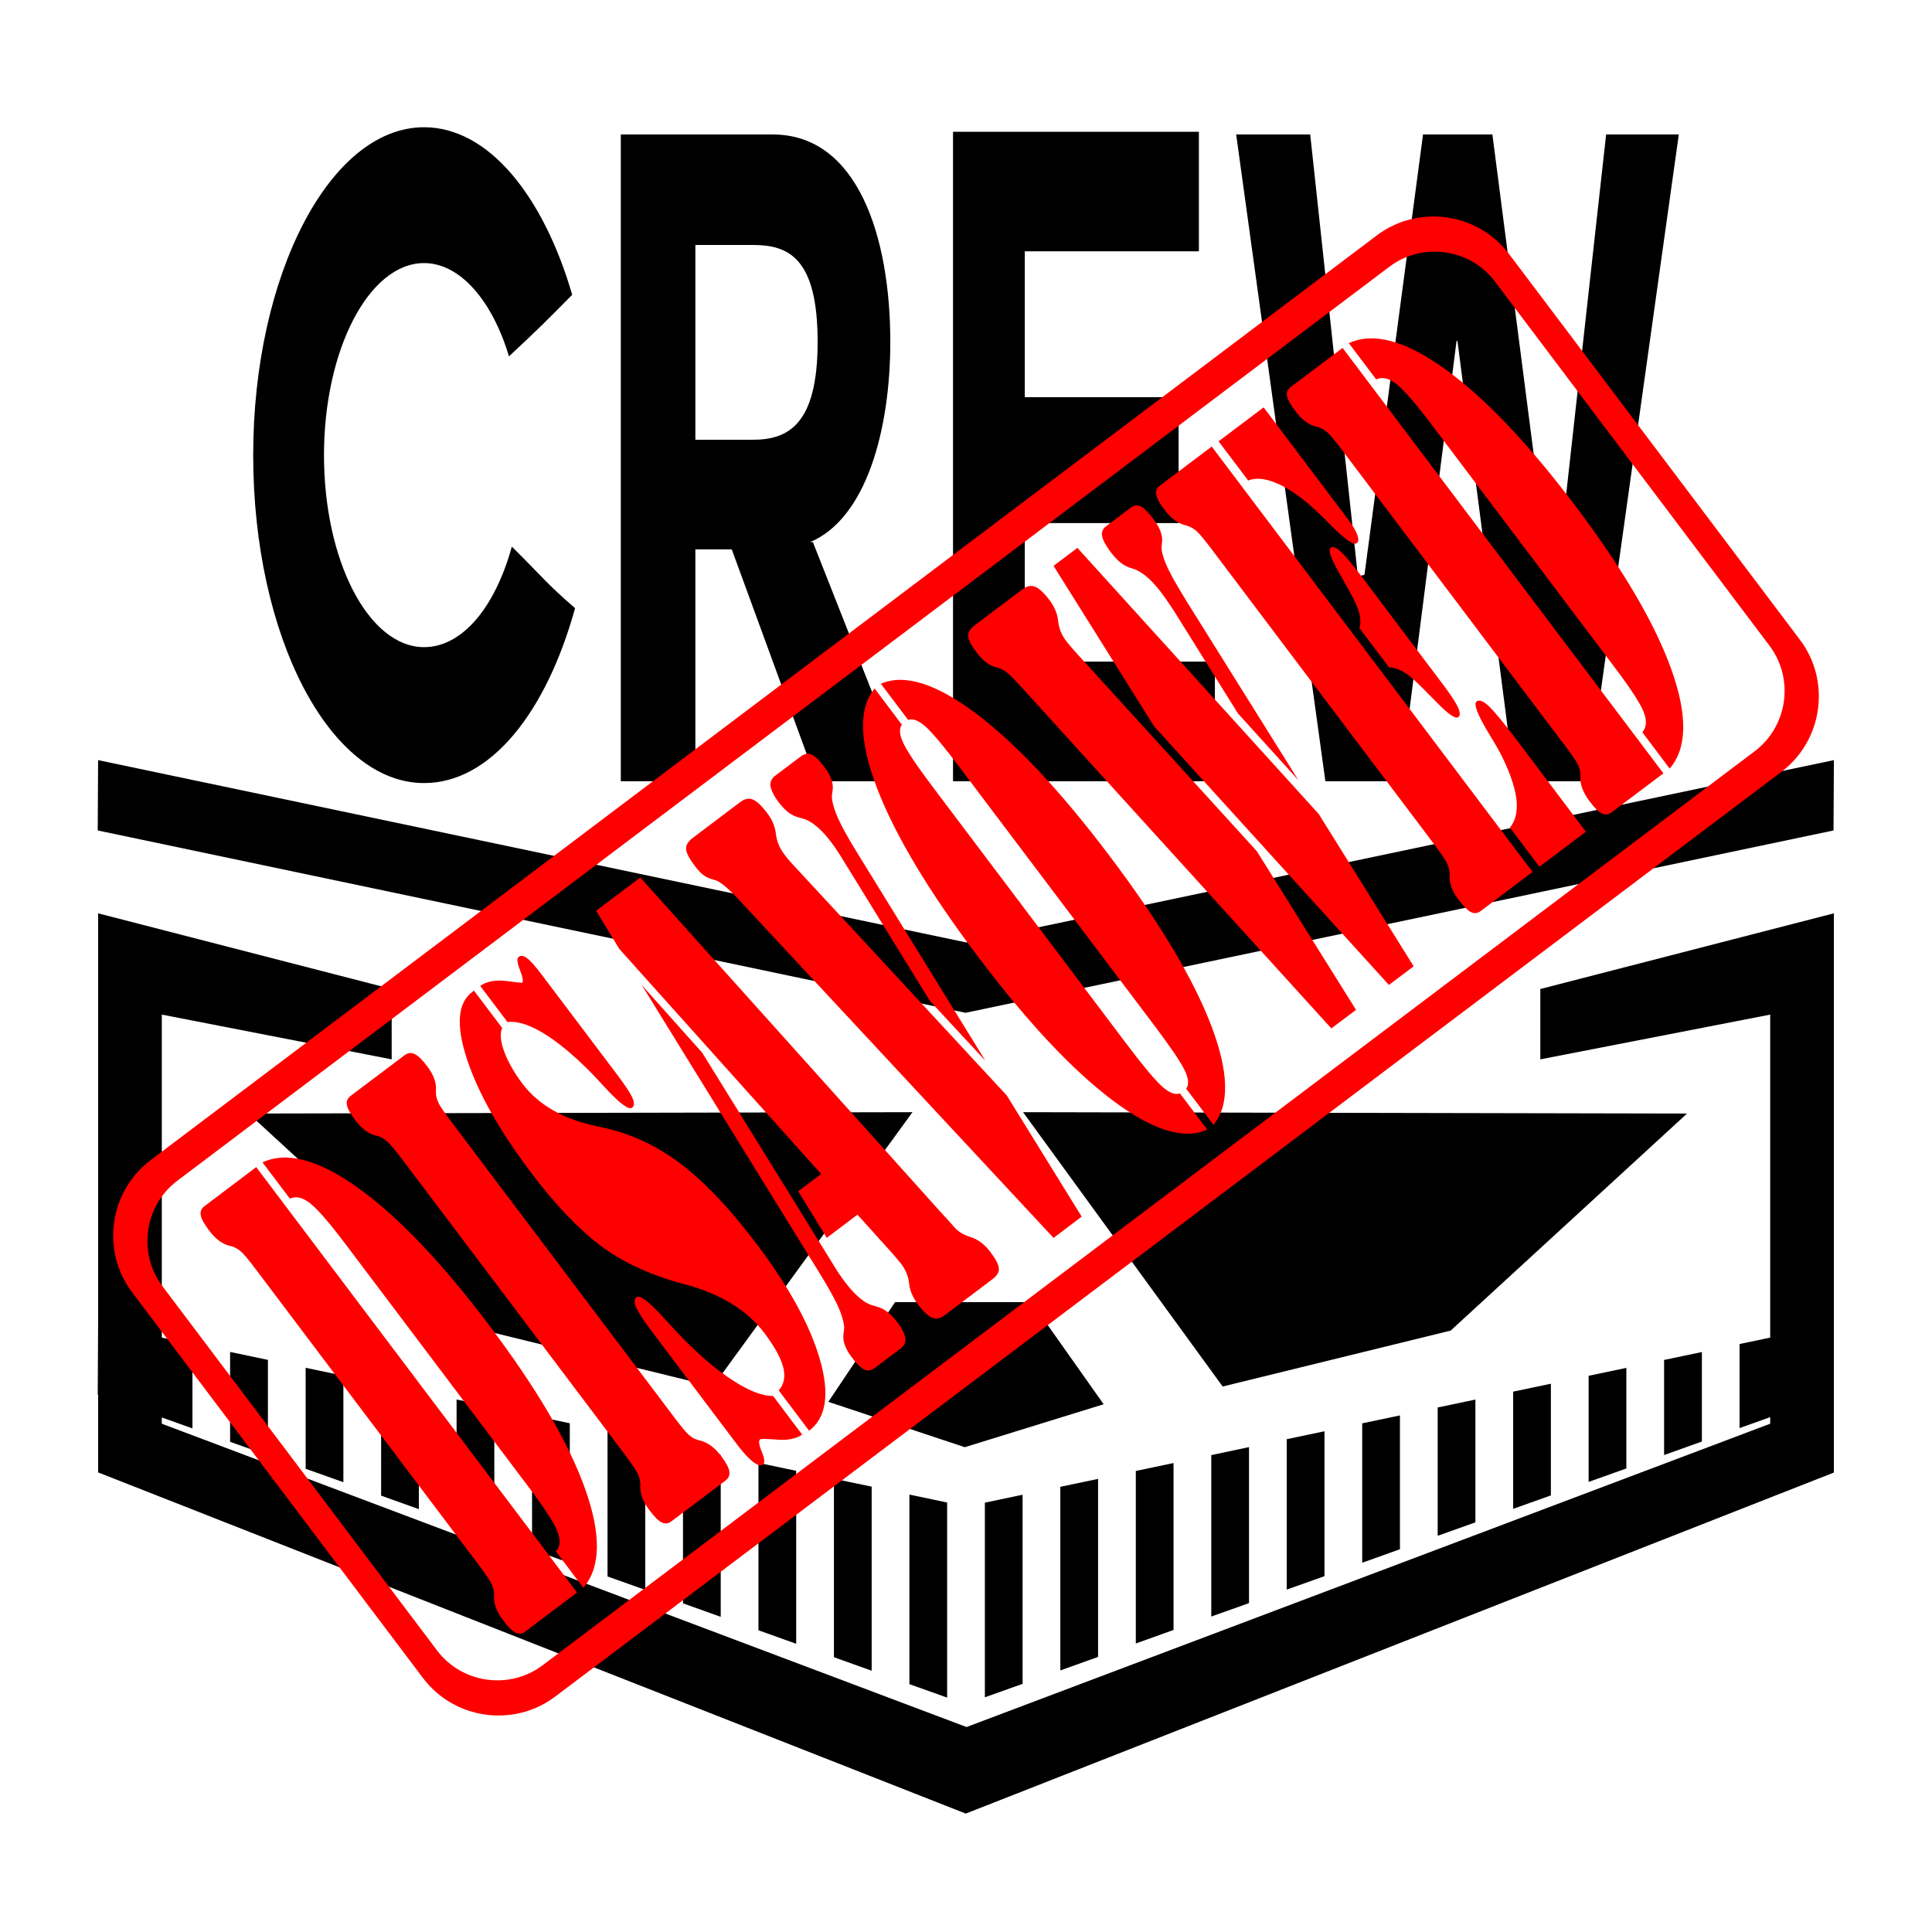 <?xml version="1.0" encoding="UTF-8"?>
<!DOCTYPE svg PUBLIC "-//W3C//DTD SVG 1.1//EN" "http://www.w3.org/Graphics/SVG/1.1/DTD/svg11.dtd">
<!-- Creator: CorelDRAW 2019 (64-Bit) -->
<svg xmlns="http://www.w3.org/2000/svg" xml:space="preserve" width="256px" height="256px" version="1.1" style="shape-rendering:geometricPrecision; text-rendering:geometricPrecision; image-rendering:optimizeQuality; fill-rule:evenodd; clip-rule:evenodd"
viewBox="0 0 256 256"
 xmlns:xlink="http://www.w3.org/1999/xlink"
 xmlns:xodm="http://www.corel.com/coreldraw/odm/2003">
 <defs>
  <style type="text/css">
   <![CDATA[
    .fil0 {fill:none}
    .fil1 {fill:black}
    .fil2 {fill:red;fill-rule:nonzero}
   ]]>
  </style>
 </defs>
 <g id="Layer_x0020_1">
  <rect class="fil0" width="256" height="256"/>
  <path class="fil1" d="M13 121.02l38.9 10.03 0 9.32 -30.46 -5.93 0 42.8 4.06 0.85 0 11.18 -4.06 -1.45 0 0.83 106.63 40.19 106.49 -40.19 0 -0.87 -4.06 1.45 0 -11.14 4.06 -0.85 0 -42.8 -30.46 5.93 0 -9.32 38.9 -10.03 0 54.45 0 19.65 -115.03 45.19 -114.97 -45.21 0 -10.29 -0.05 -0.02 0.05 -9.32 0 -54.45zm63.2 -40.43c-4,-3.48 -4.13,-3.96 -8.38,-8.16 -2.25,8.16 -6.63,13.32 -11.63,13.32 -7.32,0 -13.26,-11.4 -13.26,-25.44 0,-13.93 5.94,-25.45 13.26,-25.45 4.81,0 9.06,5.04 11.25,12.36 4.25,-3.96 4.57,-4.32 8.38,-8.16 -3.81,-13.08 -11.07,-22.2 -19.63,-22.2 -12.51,0 -22.64,19.68 -22.64,43.45 0,24 10.13,43.45 22.64,43.45 8.81,0 16.19,-9.36 20.01,-23.17zm31.14 -8.76c7.44,-3.12 10.63,-14.88 10.63,-26.53 0,-13.92 -4.32,-27.48 -15.57,-27.48l-20.14 0 0 85.7 9.88 0 0 -30.73 4.82 0 11.25 30.73 12.01 0 -12.51 -31.69 -0.37 0zm-7.57 -39.37c4.69,0 8.57,1.68 8.57,12.84 0,10.93 -3.88,12.97 -8.57,12.97l-7.63 0 0 -25.81 7.63 0zm56.4 36.85l0 -16.68 -20.38 0 0 -19.33 23.07 0 0 -15.84 -32.58 0 0 86.06 34.7 0 0 -15.85 -25.19 0 0 -18.36 20.38 0zm66.28 -51.49l-9.63 0 -6.57 59.17 -0.87 -0.12 -7.63 -59.05 -9.19 0 -7.76 58.33 -0.87 0.24 -6.32 -58.57 -9.81 0 11.82 85.7 9.94 0 7.44 -58.34 0.12 0 7.57 58.34 9.75 0 12.01 -85.7zm-86.89 129.55l87.98 0.18 -31.32 28.76 -30.21 7.41 -26.45 -36.35zm-105.07 43.68l5.01 1.78 0 -12.64 -5.01 -1.05 0 11.91zm10.01 3.57l5 1.78 0 -14.11 -5 -1.05 0 13.38zm10 3.56l5 1.79 0 -15.58 -5 -1.05 0 14.84zm10 3.57l5 1.79 0 -17.05 -5 -1.05 0 16.31zm10 3.57l5 1.79 0 -18.52 -5 -1.05 0 17.78zm10 3.57l5 1.78 0 -19.98 -5 -1.05 0 19.25zm10 3.56l5 1.79 0 -21.45 -5 -1.05 0 20.71zm10 3.57l5 1.79 0 -22.92 -5 -1.05 0 22.18zm10 3.57l5 1.79 0 -24.39 -5 -1.05 0 23.65zm10 3.57l5 1.78 0 -25.85 -5 -1.05 0 25.12zm10 1.74l5 -1.78 0 -25.06 -5 1.05 0 25.79zm10 -3.56l5 -1.79 0 -23.59 -5 1.05 0 24.33zm10 -3.57l5 -1.79 0 -22.12 -5 1.05 0 22.86zm10 -3.57l5 -1.78 0 -20.67 -5 1.06 0 21.39zm10 -3.57l5 -1.78 0 -19.2 -5 1.05 0 19.93zm10 -3.56l5 -1.79 0 -17.73 -5 1.05 0 18.47zm10 -3.57l5 -1.78 0 -16.27 -5 1.05 0 17zm10 -3.57l5 -1.78 0 -14.8 -5 1.05 0 15.53zm10 -3.57l5 -1.78 0 -13.33 -5 1.05 0 14.06zm10 -3.56l5.01 -1.79 0 -11.86 -5.01 1.05 0 12.6zm-110.74 -7.05l18.08 6.01 18.4 -5.69 -9.56 -13.53 -18.08 0 -8.84 13.21zm11.15 -38.38l-87.97 0.18 31.31 28.76 30.21 7.41 26.45 -36.35zm-107.91 -46.65l115.04 24.16 114.96 -24.16 -0.05 9.32 -115.01 24.16 -114.99 -24.16 0.05 -9.32z"/>
  <path class="fil2" d="M77.29 210.39l-3.62 -4.81c0.59,-0.67 0.63,-1.6 0.15,-2.76 -0.48,-1.16 -1.79,-3.16 -3.93,-5.99l-24.1 -31.97c-2.14,-2.83 -3.7,-4.64 -4.69,-5.41 -0.99,-0.78 -1.89,-1 -2.69,-0.63l-3.63 -4.8c3.23,-1.49 7.46,-0.37 12.72,3.42 5.25,3.76 11.01,9.81 17.31,18.15 6.29,8.35 10.52,15.55 12.7,21.63 2.18,6.1 2.11,10.48 -0.22,13.17zm-55.75 -39.94c-3.31,-4.39 -2.43,-10.69 1.96,-14l160.59 -121.1c4.39,-3.31 10.69,-2.43 14,1.96l36.37 48.24c3.32,4.39 2.43,10.69 -1.96,14l-160.59 121.1c-4.39,3.31 -10.69,2.43 -14,-1.96l-36.37 -48.24zm160.9 -139.26l-162.49 122.54c-5.48,4.14 -6.59,12.01 -2.45,17.5l38.55 51.12c4.14,5.49 12.02,6.6 17.51,2.46l162.49 -122.54c5.48,-4.14 6.59,-12.02 2.45,-17.5l-38.55 -51.12c-4.14,-5.49 -12.02,-6.6 -17.51,-2.46zm-112.84 185c-0.42,0.31 -0.85,0.37 -1.29,0.14 -0.44,-0.21 -0.97,-0.73 -1.6,-1.57 -0.85,-1.12 -1.26,-2.16 -1.25,-3.11 0.02,-0.2 0.02,-0.37 0.01,-0.49 -0.02,-0.46 -0.15,-0.93 -0.39,-1.39 -0.23,-0.46 -0.81,-1.3 -1.73,-2.52l-0.49 -0.65 -28.89 -38.31c-0.92,-1.23 -1.57,-2.01 -1.94,-2.36 -0.39,-0.36 -0.8,-0.61 -1.24,-0.76 -0.11,-0.04 -0.27,-0.08 -0.47,-0.12 -0.92,-0.25 -1.8,-0.92 -2.62,-2.01 -0.65,-0.87 -1.02,-1.54 -1.1,-2.01 -0.09,-0.5 0.08,-0.9 0.5,-1.21l6.85 -5.17 42.51 56.37 -6.86 5.17zm-15.97 -76.38c0.43,-0.32 0.87,-0.36 1.32,-0.14 0.46,0.22 1,0.75 1.63,1.58 0.83,1.09 1.22,2.11 1.19,3.04 -0.02,0.24 -0.01,0.42 -0.01,0.54 0.02,0.47 0.16,0.93 0.39,1.4 0.24,0.45 0.81,1.29 1.73,2.51l0.5 0.66 29.01 38.47c0.8,1.06 1.37,1.76 1.7,2.08 0.33,0.33 0.66,0.56 1,0.72 0.16,0.07 0.4,0.14 0.69,0.21 1.02,0.26 1.95,0.95 2.81,2.1 0.61,0.81 0.96,1.47 1.05,1.96 0.08,0.5 -0.08,0.92 -0.5,1.24l-7.17 5.4c-0.42,0.32 -0.85,0.37 -1.3,0.14 -0.43,-0.21 -0.96,-0.73 -1.59,-1.57 -0.85,-1.11 -1.26,-2.16 -1.25,-3.11 0.02,-0.2 0.02,-0.37 0.01,-0.49 -0.02,-0.46 -0.15,-0.92 -0.39,-1.39 -0.23,-0.45 -0.81,-1.29 -1.73,-2.52l-0.49 -0.65 -28.89 -38.31c-0.93,-1.22 -1.58,-2.01 -1.95,-2.35 -0.38,-0.36 -0.79,-0.61 -1.23,-0.76 -0.11,-0.05 -0.27,-0.09 -0.47,-0.13 -0.92,-0.25 -1.8,-0.92 -2.62,-2.01 -0.65,-0.87 -1.02,-1.53 -1.1,-2.01 -0.1,-0.49 0.07,-0.89 0.49,-1.21l7.17 -5.4zm13.62 -4.38l-3.62 -4.79c0.85,-0.6 1.98,-0.82 3.39,-0.66 1.4,0.18 2.12,0.26 2.14,0.25 0.21,-0.16 0.12,-0.72 -0.26,-1.69 -0.38,-0.96 -0.44,-1.55 -0.17,-1.75 0.3,-0.23 0.68,-0.15 1.13,0.19 0.46,0.35 1.11,1.09 1.96,2.22l9.96 13.2c1.09,1.45 1.77,2.48 2.03,3.1 0.27,0.61 0.25,1.04 -0.05,1.27 -0.45,0.34 -1.62,-0.53 -3.53,-2.6 -0.88,-0.96 -1.6,-1.72 -2.13,-2.26 -2.25,-2.25 -4.31,-3.93 -6.17,-5.05 -1.88,-1.12 -3.44,-1.6 -4.68,-1.43zm39.96 54.15l-4.03 -5.35c0.71,-0.79 0.91,-1.79 0.61,-3.03 -0.31,-1.23 -1.14,-2.75 -2.49,-4.55 -2.26,-2.99 -5.68,-5.11 -10.26,-6.4 -0.16,-0.04 -0.28,-0.07 -0.36,-0.08 -4.47,-1.2 -8.18,-2.91 -11.13,-5.13 -2.94,-2.23 -6,-5.44 -9.18,-9.66 -4.2,-5.57 -7.05,-10.61 -8.5,-15.06 -1.47,-4.47 -1.23,-7.43 0.7,-8.88l0.23 -0.18 3.74 4.95c-0.32,0.72 -0.23,1.78 0.27,3.13 0.5,1.36 1.31,2.78 2.42,4.26 2.14,2.83 5.45,4.72 9.94,5.65 0.33,0.08 0.58,0.13 0.76,0.16 3.72,0.82 7.17,2.44 10.33,4.85 3.18,2.43 6.51,5.95 10.03,10.61 4.3,5.71 7.09,10.82 8.38,15.36 1.28,4.53 0.8,7.65 -1.46,9.35zm-4.77 -4.6l3.85 5.11c-0.8,0.56 -1.9,0.78 -3.3,0.67 -1.41,-0.11 -2.17,-0.12 -2.27,-0.04 -0.24,0.18 -0.16,0.73 0.22,1.65 0.38,0.92 0.44,1.48 0.17,1.69 -0.29,0.21 -0.73,0.09 -1.33,-0.36 -0.6,-0.46 -1.29,-1.21 -2.1,-2.28l-11.08 -14.69c-1.2,-1.6 -1.96,-2.74 -2.28,-3.43 -0.32,-0.7 -0.31,-1.17 0.02,-1.42 0.46,-0.34 1.71,0.63 3.78,2.92 1,1.1 1.81,1.97 2.4,2.57 2.38,2.42 4.61,4.29 6.71,5.62 2.1,1.35 3.83,2 5.21,1.99zm11.18 -24.03l-4.07 3.07 -3.78 -6.17 3.04 -2.29 -26.74 -29.81 -3.08 -5.07 5.85 -4.41 39.95 44.5c0.24,0.26 0.51,0.55 0.83,0.9 0.31,0.33 0.5,0.54 0.55,0.61 0.59,0.78 1.39,1.33 2.39,1.62 1.01,0.31 1.9,0.97 2.66,1.98 0.7,0.93 1.08,1.65 1.13,2.16 0.06,0.52 -0.24,1.01 -0.87,1.48l-6.32 4.77c-0.57,0.43 -1.13,0.54 -1.66,0.31 -0.54,-0.24 -1.16,-0.83 -1.89,-1.79 -0.66,-0.88 -1.05,-1.8 -1.15,-2.74 -0.09,-0.93 -0.46,-1.82 -1.08,-2.65 -0.08,-0.11 -0.22,-0.27 -0.43,-0.51 -0.19,-0.23 -0.44,-0.53 -0.75,-0.88l-4.58 -5.08zm-20.58 -21.47l17.24 27.87c0.27,0.45 0.54,0.89 0.82,1.31 0.29,0.42 0.57,0.82 0.84,1.18 0.65,0.86 1.28,1.56 1.89,2.08 0.6,0.52 1.16,0.86 1.67,1.01 0.23,0.08 0.47,0.15 0.75,0.23 0.92,0.24 1.8,0.92 2.64,2.02 0.63,0.84 0.98,1.54 1.06,2.1 0.08,0.56 -0.11,1.02 -0.59,1.38l-3.4 2.57c-0.5,0.37 -0.97,0.46 -1.42,0.26 -0.46,-0.22 -1.02,-0.76 -1.68,-1.64 -0.89,-1.18 -1.25,-2.25 -1.08,-3.19 0.06,-0.38 0.09,-0.68 0.07,-0.91 -0.08,-0.76 -0.36,-1.67 -0.84,-2.73 -0.48,-1.04 -1.28,-2.48 -2.4,-4.3l-23.57 -38.19 8 8.95zm40.36 5.67l9.93 16.06 -3.73 2.82 -41.14 -44.21c-0.09,-0.1 -0.23,-0.25 -0.39,-0.43 -1.56,-1.69 -2.68,-2.62 -3.37,-2.79 -0.62,-0.14 -1.12,-0.36 -1.49,-0.65 -0.37,-0.28 -0.75,-0.68 -1.15,-1.22 -0.71,-0.93 -1.09,-1.66 -1.15,-2.18 -0.05,-0.53 0.24,-1.04 0.88,-1.52l6.32 -4.77c0.58,-0.43 1.13,-0.54 1.67,-0.31 0.54,0.24 1.16,0.83 1.88,1.79 0.66,0.86 1.03,1.77 1.15,2.75 0.11,0.98 0.48,1.88 1.14,2.75 0.15,0.2 0.3,0.4 0.46,0.59 0.16,0.19 0.39,0.44 0.67,0.75l28.32 30.57zm-10.18 -12.52l-11.39 -18.48c-0.28,-0.47 -0.56,-0.92 -0.87,-1.38 -0.3,-0.46 -0.57,-0.84 -0.81,-1.16 -0.64,-0.85 -1.27,-1.55 -1.89,-2.06 -0.61,-0.52 -1.18,-0.87 -1.71,-1.03 -0.19,-0.06 -0.45,-0.14 -0.76,-0.22 -0.9,-0.22 -1.76,-0.88 -2.59,-1.97 -0.64,-0.85 -1,-1.56 -1.1,-2.14 -0.08,-0.56 0.12,-1.02 0.59,-1.38l3.41 -2.57c0.5,-0.38 0.98,-0.47 1.44,-0.25 0.46,0.19 1.03,0.75 1.72,1.67 0.87,1.15 1.23,2.22 1.05,3.17 -0.07,0.39 -0.1,0.7 -0.07,0.97 0.08,0.75 0.37,1.66 0.85,2.72 0.48,1.06 1.26,2.47 2.34,4.23l17.13 27.79 -7.34 -7.91zm29.68 3.18l-25.63 -33.98c-2.16,-2.88 -3.71,-4.73 -4.63,-5.55 -0.91,-0.81 -1.68,-1.11 -2.31,-0.89l-3.61 -4.79c3.11,-1.36 7.33,-0.03 12.65,3.97 5.33,4.02 11.24,10.33 17.74,18.96 6.5,8.62 10.95,16.04 13.35,22.27 2.38,6.21 2.5,10.63 0.33,13.25l-3.61 -4.79c0.39,-0.55 0.32,-1.37 -0.22,-2.47 -0.53,-1.1 -1.89,-3.1 -4.06,-5.98zm-3.52 2.66c2.13,2.82 3.67,4.66 4.61,5.5 0.93,0.84 1.72,1.14 2.36,0.91l3.61 4.79c-3.06,1.42 -7.27,0.1 -12.61,-3.93 -5.35,-4.04 -11.27,-10.37 -17.77,-18.99 -6.51,-8.62 -10.95,-16.04 -13.35,-22.27 -2.38,-6.22 -2.5,-10.64 -0.34,-13.25l3.61 4.79c-0.39,0.55 -0.32,1.39 0.23,2.52 0.55,1.13 1.88,3.11 4.02,5.94l25.63 33.99zm22.66 -35.1l-8 -8.83 -8.41 -13.47c-0.29,-0.45 -0.57,-0.88 -0.89,-1.33 -0.3,-0.44 -0.59,-0.85 -0.86,-1.21 -0.61,-0.81 -1.2,-1.46 -1.77,-1.97 -0.57,-0.5 -1.14,-0.87 -1.7,-1.11 -0.17,-0.06 -0.4,-0.14 -0.68,-0.22 -0.88,-0.28 -1.71,-0.96 -2.54,-2.05 -0.65,-0.87 -1.03,-1.56 -1.15,-2.12 -0.1,-0.55 0.06,-0.98 0.48,-1.3l3.28 -2.47c0.46,-0.35 0.91,-0.42 1.36,-0.19 0.43,0.21 0.99,0.77 1.69,1.69 0.88,1.17 1.25,2.21 1.12,3.12 -0.06,0.37 -0.07,0.68 -0.05,0.89 0.09,0.7 0.38,1.57 0.86,2.57 0.48,1.01 1.31,2.45 2.48,4.35l14.78 23.65zm15.28 24.67l-3.28 2.47 -31.12 -34.27 -13.32 -21.26 3.16 -2.38 31.98 35.26 12.58 20.18zm-20.79 -15.26l13.15 21.03 -3.27 2.46 -40.57 -44.68c-1.15,-1.26 -1.91,-2.05 -2.3,-2.38 -0.38,-0.32 -0.76,-0.53 -1.13,-0.67 -0.08,-0.02 -0.22,-0.06 -0.43,-0.12 -0.9,-0.23 -1.75,-0.86 -2.51,-1.88 -0.74,-0.97 -1.12,-1.7 -1.17,-2.21 -0.06,-0.52 0.23,-1.01 0.86,-1.48l6.33 -4.77c0.58,-0.44 1.15,-0.55 1.68,-0.33 0.55,0.23 1.18,0.82 1.9,1.78 0.67,0.89 1.04,1.8 1.14,2.75 0.09,0.96 0.45,1.85 1.08,2.68 0.12,0.16 0.29,0.36 0.49,0.6 0.22,0.26 0.45,0.52 0.71,0.82l24.04 26.4zm17.52 -24.36l-3.91 -5.19c0.16,-0.64 0.15,-1.3 -0.02,-1.97 -0.18,-0.68 -0.53,-1.5 -1.07,-2.47 -0.39,-0.72 -0.91,-1.67 -1.56,-2.8 -1.15,-2 -1.54,-3.13 -1.17,-3.41 0.28,-0.21 0.71,-0.05 1.31,0.48 0.59,0.54 1.49,1.61 2.71,3.22l10.68 14.17c1.1,1.45 1.81,2.52 2.14,3.21 0.33,0.7 0.36,1.15 0.08,1.36 -0.38,0.29 -1.37,-0.41 -2.96,-2.05 -0.88,-0.9 -1.61,-1.62 -2.19,-2.2 -0.81,-0.81 -1.53,-1.4 -2.14,-1.75 -0.61,-0.36 -1.25,-0.56 -1.9,-0.6zm19.93 26.43l-3.91 -5.19c0.72,-0.87 1.01,-2.04 0.89,-3.51 -0.13,-1.47 -0.7,-3.27 -1.7,-5.42 -0.35,-0.78 -1.02,-1.97 -1.99,-3.55 -1.5,-2.5 -2.04,-3.91 -1.61,-4.23 0.35,-0.27 0.89,-0.07 1.61,0.62 0.72,0.67 1.96,2.17 3.73,4.51l9.14 12.13 -6.16 4.64zm-7.77 5.86c-0.42,0.32 -0.85,0.37 -1.3,0.15 -0.43,-0.22 -0.96,-0.74 -1.6,-1.58 -0.84,-1.11 -1.25,-2.14 -1.23,-3.09 0.01,-0.22 0.01,-0.39 0,-0.5 -0.02,-0.47 -0.16,-0.93 -0.38,-1.39 -0.24,-0.46 -0.82,-1.3 -1.73,-2.51l-0.5 -0.67 -28.9 -38.32c-0.93,-1.23 -1.58,-2.01 -1.95,-2.36 -0.37,-0.34 -0.78,-0.59 -1.22,-0.74 -0.11,-0.05 -0.28,-0.09 -0.48,-0.14 -0.92,-0.25 -1.79,-0.91 -2.61,-2 -0.66,-0.87 -1.02,-1.53 -1.1,-2.01 -0.1,-0.49 0.07,-0.89 0.49,-1.21l6.86 -5.17 42.51 56.37 -6.86 5.17zm-34.74 -62.23l5.97 -4.5 11.31 15c0.54,0.72 0.91,1.36 1.1,1.9 0.19,0.55 0.18,0.91 -0.06,1.09 -0.42,0.32 -1.59,-0.49 -3.5,-2.43 -1.24,-1.26 -2.21,-2.18 -2.89,-2.75 -1.65,-1.4 -3.17,-2.36 -4.55,-2.89 -1.37,-0.53 -2.52,-0.6 -3.46,-0.23l-3.92 -5.19zm59.77 43.36l-3.62 -4.81c0.58,-0.67 0.62,-1.6 0.15,-2.76 -0.48,-1.16 -1.79,-3.16 -3.93,-5.99l-24.11 -31.97c-2.13,-2.83 -3.7,-4.64 -4.69,-5.41 -0.99,-0.78 -1.89,-1 -2.69,-0.63l-3.62 -4.8c3.23,-1.49 7.46,-0.36 12.71,3.41 5.25,3.77 11.02,9.82 17.31,18.16 6.29,8.35 10.52,15.55 12.7,21.63 2.19,6.1 2.11,10.48 -0.21,13.17zm-7.69 5.8c-0.42,0.31 -0.85,0.37 -1.3,0.14 -0.44,-0.21 -0.97,-0.73 -1.6,-1.57 -0.84,-1.12 -1.26,-2.16 -1.24,-3.11 0.01,-0.2 0.02,-0.37 0.01,-0.49 -0.03,-0.46 -0.16,-0.93 -0.39,-1.39 -0.24,-0.46 -0.81,-1.29 -1.73,-2.52l-0.5 -0.65 -28.89 -38.31c-0.92,-1.23 -1.57,-2.01 -1.94,-2.36 -0.38,-0.36 -0.8,-0.61 -1.23,-0.76 -0.11,-0.04 -0.28,-0.08 -0.47,-0.12 -0.92,-0.25 -1.8,-0.92 -2.62,-2.02 -0.66,-0.86 -1.02,-1.53 -1.11,-2 -0.09,-0.49 0.08,-0.9 0.5,-1.21l6.86 -5.17 42.51 56.37 -6.86 5.17z"/>
 </g>
</svg>
